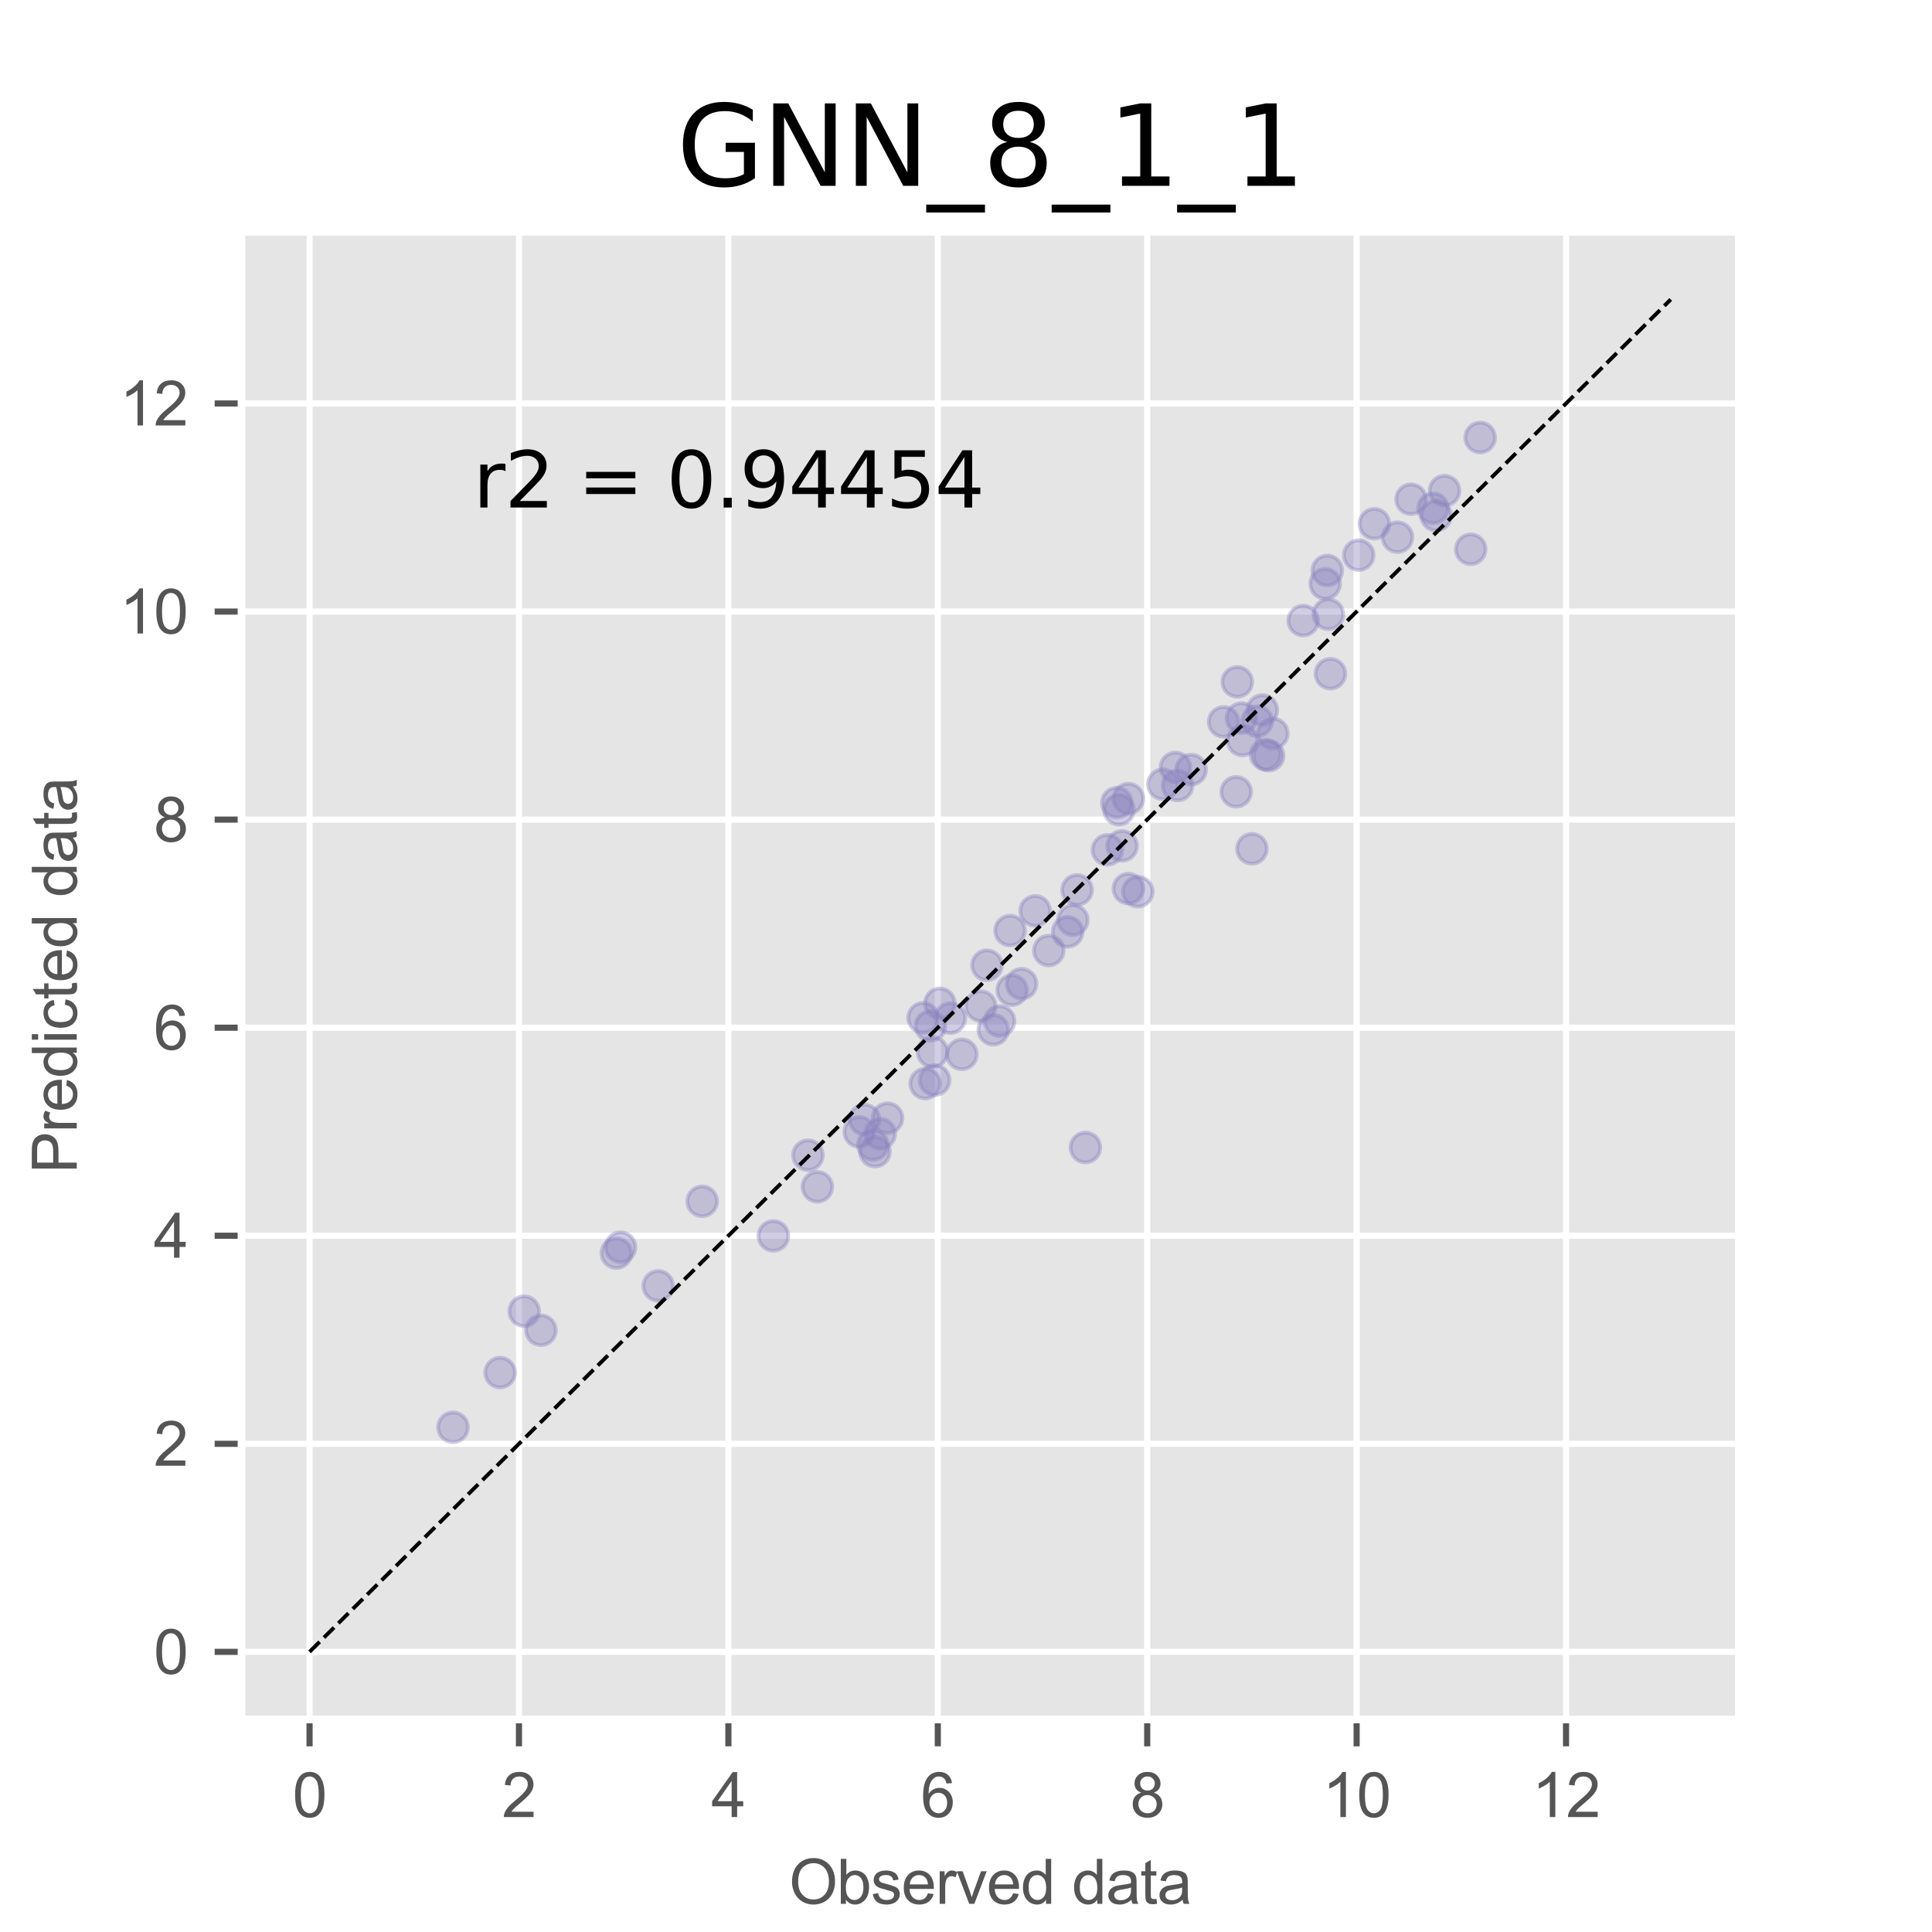 <?xml version="1.0" encoding="utf-8" standalone="no"?>
<!DOCTYPE svg PUBLIC "-//W3C//DTD SVG 1.1//EN"
  "http://www.w3.org/Graphics/SVG/1.1/DTD/svg11.dtd">
<svg xmlns:xlink="http://www.w3.org/1999/xlink" width="252pt" height="252pt" viewBox="0 0 252 252" xmlns="http://www.w3.org/2000/svg" version="1.1">
 <defs>
  <style type="text/css">*{stroke-linejoin: round; stroke-linecap: butt}</style>
 </defs>
 <g id="figure_1">
  <g id="patch_1">
   <path d="M 0 252 
L 252 252 
L 252 0 
L 0 0 
z
" style="fill: #ffffff"/>
  </g>
  <g id="axes_1">
   <g id="patch_2">
    <path d="M 31.5 224.28 
L 226.8 224.28 
L 226.8 30.24 
L 31.5 30.24 
z
" style="fill: #e5e5e5"/>
   </g>
   <g id="matplotlib.axis_1">
    <g id="xtick_1">
     <g id="line2d_1">
      <path d="M 40.377 224.28 
L 40.377 30.24 
" clip-path="url(#pdd893fccad)" style="fill: none; stroke: #ffffff; stroke-width: 0.8; stroke-linecap: square"/>
     </g>
     <g id="line2d_2">
      <defs>
       <path id="mc80473933c" d="M 0 0 
L 0 3.5 
" style="stroke: #555555; stroke-width: 0.8"/>
      </defs>
      <g>
       <use xlink:href="#mc80473933c" x="40.377" y="224.28" style="fill: #555555; stroke: #555555; stroke-width: 0.8"/>
      </g>
     </g>
     <g id="text_1">
      <!-- 0 -->
      <g style="fill: #555555" transform="translate(38.153 237.006) scale(0.08 -0.08)">
       <defs>
        <path id="ArialMT-30" d="M 266 2259 
Q 266 3072 433 3567 
Q 600 4063 929 4331 
Q 1259 4600 1759 4600 
Q 2128 4600 2406 4451 
Q 2684 4303 2865 4023 
Q 3047 3744 3150 3342 
Q 3253 2941 3253 2259 
Q 3253 1453 3087 958 
Q 2922 463 2592 192 
Q 2263 -78 1759 -78 
Q 1097 -78 719 397 
Q 266 969 266 2259 
z
M 844 2259 
Q 844 1131 1108 757 
Q 1372 384 1759 384 
Q 2147 384 2411 759 
Q 2675 1134 2675 2259 
Q 2675 3391 2411 3762 
Q 2147 4134 1753 4134 
Q 1366 4134 1134 3806 
Q 844 3388 844 2259 
z
" transform="scale(0.016)"/>
       </defs>
       <use xlink:href="#ArialMT-30"/>
      </g>
     </g>
    </g>
    <g id="xtick_2">
     <g id="line2d_3">
      <path d="M 67.692 224.28 
L 67.692 30.24 
" clip-path="url(#pdd893fccad)" style="fill: none; stroke: #ffffff; stroke-width: 0.8; stroke-linecap: square"/>
     </g>
     <g id="line2d_4">
      <g>
       <use xlink:href="#mc80473933c" x="67.692" y="224.28" style="fill: #555555; stroke: #555555; stroke-width: 0.8"/>
      </g>
     </g>
     <g id="text_2">
      <!-- 2 -->
      <g style="fill: #555555" transform="translate(65.468 237.006) scale(0.08 -0.08)">
       <defs>
        <path id="ArialMT-32" d="M 3222 541 
L 3222 0 
L 194 0 
Q 188 203 259 391 
Q 375 700 629 1000 
Q 884 1300 1366 1694 
Q 2113 2306 2375 2664 
Q 2638 3022 2638 3341 
Q 2638 3675 2398 3904 
Q 2159 4134 1775 4134 
Q 1369 4134 1125 3890 
Q 881 3647 878 3216 
L 300 3275 
Q 359 3922 746 4261 
Q 1134 4600 1788 4600 
Q 2447 4600 2831 4234 
Q 3216 3869 3216 3328 
Q 3216 3053 3103 2787 
Q 2991 2522 2730 2228 
Q 2469 1934 1863 1422 
Q 1356 997 1212 845 
Q 1069 694 975 541 
L 3222 541 
z
" transform="scale(0.016)"/>
       </defs>
       <use xlink:href="#ArialMT-32"/>
      </g>
     </g>
    </g>
    <g id="xtick_3">
     <g id="line2d_5">
      <path d="M 95.007 224.28 
L 95.007 30.24 
" clip-path="url(#pdd893fccad)" style="fill: none; stroke: #ffffff; stroke-width: 0.8; stroke-linecap: square"/>
     </g>
     <g id="line2d_6">
      <g>
       <use xlink:href="#mc80473933c" x="95.007" y="224.28" style="fill: #555555; stroke: #555555; stroke-width: 0.8"/>
      </g>
     </g>
     <g id="text_3">
      <!-- 4 -->
      <g style="fill: #555555" transform="translate(92.782 237.006) scale(0.08 -0.08)">
       <defs>
        <path id="ArialMT-34" d="M 2069 0 
L 2069 1097 
L 81 1097 
L 81 1613 
L 2172 4581 
L 2631 4581 
L 2631 1613 
L 3250 1613 
L 3250 1097 
L 2631 1097 
L 2631 0 
L 2069 0 
z
M 2069 1613 
L 2069 3678 
L 634 1613 
L 2069 1613 
z
" transform="scale(0.016)"/>
       </defs>
       <use xlink:href="#ArialMT-34"/>
      </g>
     </g>
    </g>
    <g id="xtick_4">
     <g id="line2d_7">
      <path d="M 122.321 224.28 
L 122.321 30.24 
" clip-path="url(#pdd893fccad)" style="fill: none; stroke: #ffffff; stroke-width: 0.8; stroke-linecap: square"/>
     </g>
     <g id="line2d_8">
      <g>
       <use xlink:href="#mc80473933c" x="122.321" y="224.28" style="fill: #555555; stroke: #555555; stroke-width: 0.8"/>
      </g>
     </g>
     <g id="text_4">
      <!-- 6 -->
      <g style="fill: #555555" transform="translate(120.097 237.006) scale(0.08 -0.08)">
       <defs>
        <path id="ArialMT-36" d="M 3184 3459 
L 2625 3416 
Q 2550 3747 2413 3897 
Q 2184 4138 1850 4138 
Q 1581 4138 1378 3988 
Q 1113 3794 959 3422 
Q 806 3050 800 2363 
Q 1003 2672 1297 2822 
Q 1591 2972 1913 2972 
Q 2475 2972 2870 2558 
Q 3266 2144 3266 1488 
Q 3266 1056 3080 686 
Q 2894 316 2569 119 
Q 2244 -78 1831 -78 
Q 1128 -78 684 439 
Q 241 956 241 2144 
Q 241 3472 731 4075 
Q 1159 4600 1884 4600 
Q 2425 4600 2770 4297 
Q 3116 3994 3184 3459 
z
M 888 1484 
Q 888 1194 1011 928 
Q 1134 663 1356 523 
Q 1578 384 1822 384 
Q 2178 384 2434 671 
Q 2691 959 2691 1453 
Q 2691 1928 2437 2201 
Q 2184 2475 1800 2475 
Q 1419 2475 1153 2201 
Q 888 1928 888 1484 
z
" transform="scale(0.016)"/>
       </defs>
       <use xlink:href="#ArialMT-36"/>
      </g>
     </g>
    </g>
    <g id="xtick_5">
     <g id="line2d_9">
      <path d="M 149.636 224.28 
L 149.636 30.24 
" clip-path="url(#pdd893fccad)" style="fill: none; stroke: #ffffff; stroke-width: 0.8; stroke-linecap: square"/>
     </g>
     <g id="line2d_10">
      <g>
       <use xlink:href="#mc80473933c" x="149.636" y="224.28" style="fill: #555555; stroke: #555555; stroke-width: 0.8"/>
      </g>
     </g>
     <g id="text_5">
      <!-- 8 -->
      <g style="fill: #555555" transform="translate(147.412 237.006) scale(0.08 -0.08)">
       <defs>
        <path id="ArialMT-38" d="M 1131 2484 
Q 781 2613 612 2850 
Q 444 3088 444 3419 
Q 444 3919 803 4259 
Q 1163 4600 1759 4600 
Q 2359 4600 2725 4251 
Q 3091 3903 3091 3403 
Q 3091 3084 2923 2848 
Q 2756 2613 2416 2484 
Q 2838 2347 3058 2040 
Q 3278 1734 3278 1309 
Q 3278 722 2862 322 
Q 2447 -78 1769 -78 
Q 1091 -78 675 323 
Q 259 725 259 1325 
Q 259 1772 486 2073 
Q 713 2375 1131 2484 
z
M 1019 3438 
Q 1019 3113 1228 2906 
Q 1438 2700 1772 2700 
Q 2097 2700 2305 2904 
Q 2513 3109 2513 3406 
Q 2513 3716 2298 3927 
Q 2084 4138 1766 4138 
Q 1444 4138 1231 3931 
Q 1019 3725 1019 3438 
z
M 838 1322 
Q 838 1081 952 856 
Q 1066 631 1291 507 
Q 1516 384 1775 384 
Q 2178 384 2440 643 
Q 2703 903 2703 1303 
Q 2703 1709 2433 1975 
Q 2163 2241 1756 2241 
Q 1359 2241 1098 1978 
Q 838 1716 838 1322 
z
" transform="scale(0.016)"/>
       </defs>
       <use xlink:href="#ArialMT-38"/>
      </g>
     </g>
    </g>
    <g id="xtick_6">
     <g id="line2d_11">
      <path d="M 176.951 224.28 
L 176.951 30.24 
" clip-path="url(#pdd893fccad)" style="fill: none; stroke: #ffffff; stroke-width: 0.8; stroke-linecap: square"/>
     </g>
     <g id="line2d_12">
      <g>
       <use xlink:href="#mc80473933c" x="176.951" y="224.28" style="fill: #555555; stroke: #555555; stroke-width: 0.8"/>
      </g>
     </g>
     <g id="text_6">
      <!-- 10 -->
      <g style="fill: #555555" transform="translate(172.502 237.006) scale(0.08 -0.08)">
       <defs>
        <path id="ArialMT-31" d="M 2384 0 
L 1822 0 
L 1822 3584 
Q 1619 3391 1289 3197 
Q 959 3003 697 2906 
L 697 3450 
Q 1169 3672 1522 3987 
Q 1875 4303 2022 4600 
L 2384 4600 
L 2384 0 
z
" transform="scale(0.016)"/>
       </defs>
       <use xlink:href="#ArialMT-31"/>
       <use xlink:href="#ArialMT-30" x="55.615"/>
      </g>
     </g>
    </g>
    <g id="xtick_7">
     <g id="line2d_13">
      <path d="M 204.265 224.28 
L 204.265 30.24 
" clip-path="url(#pdd893fccad)" style="fill: none; stroke: #ffffff; stroke-width: 0.8; stroke-linecap: square"/>
     </g>
     <g id="line2d_14">
      <g>
       <use xlink:href="#mc80473933c" x="204.265" y="224.28" style="fill: #555555; stroke: #555555; stroke-width: 0.8"/>
      </g>
     </g>
     <g id="text_7">
      <!-- 12 -->
      <g style="fill: #555555" transform="translate(199.817 237.006) scale(0.08 -0.08)">
       <use xlink:href="#ArialMT-31"/>
       <use xlink:href="#ArialMT-32" x="55.615"/>
      </g>
     </g>
    </g>
    <g id="text_8">
     <!-- Observed data -->
     <g style="fill: #555555" transform="translate(102.914 248.322) scale(0.08 -0.08)">
      <defs>
       <path id="ArialMT-4f" d="M 309 2231 
Q 309 3372 921 4017 
Q 1534 4663 2503 4663 
Q 3138 4663 3647 4359 
Q 4156 4056 4423 3514 
Q 4691 2972 4691 2284 
Q 4691 1588 4409 1038 
Q 4128 488 3612 205 
Q 3097 -78 2500 -78 
Q 1853 -78 1343 234 
Q 834 547 571 1087 
Q 309 1628 309 2231 
z
M 934 2222 
Q 934 1394 1379 917 
Q 1825 441 2497 441 
Q 3181 441 3623 922 
Q 4066 1403 4066 2288 
Q 4066 2847 3877 3264 
Q 3688 3681 3323 3911 
Q 2959 4141 2506 4141 
Q 1863 4141 1398 3698 
Q 934 3256 934 2222 
z
" transform="scale(0.016)"/>
       <path id="ArialMT-62" d="M 941 0 
L 419 0 
L 419 4581 
L 981 4581 
L 981 2947 
Q 1338 3394 1891 3394 
Q 2197 3394 2470 3270 
Q 2744 3147 2920 2923 
Q 3097 2700 3197 2384 
Q 3297 2069 3297 1709 
Q 3297 856 2875 390 
Q 2453 -75 1863 -75 
Q 1275 -75 941 416 
L 941 0 
z
M 934 1684 
Q 934 1088 1097 822 
Q 1363 388 1816 388 
Q 2184 388 2453 708 
Q 2722 1028 2722 1663 
Q 2722 2313 2464 2622 
Q 2206 2931 1841 2931 
Q 1472 2931 1203 2611 
Q 934 2291 934 1684 
z
" transform="scale(0.016)"/>
       <path id="ArialMT-73" d="M 197 991 
L 753 1078 
Q 800 744 1014 566 
Q 1228 388 1613 388 
Q 2000 388 2187 545 
Q 2375 703 2375 916 
Q 2375 1106 2209 1216 
Q 2094 1291 1634 1406 
Q 1016 1563 777 1677 
Q 538 1791 414 1992 
Q 291 2194 291 2438 
Q 291 2659 392 2848 
Q 494 3038 669 3163 
Q 800 3259 1026 3326 
Q 1253 3394 1513 3394 
Q 1903 3394 2198 3281 
Q 2494 3169 2634 2976 
Q 2775 2784 2828 2463 
L 2278 2388 
Q 2241 2644 2061 2787 
Q 1881 2931 1553 2931 
Q 1166 2931 1000 2803 
Q 834 2675 834 2503 
Q 834 2394 903 2306 
Q 972 2216 1119 2156 
Q 1203 2125 1616 2013 
Q 2213 1853 2448 1751 
Q 2684 1650 2818 1456 
Q 2953 1263 2953 975 
Q 2953 694 2789 445 
Q 2625 197 2315 61 
Q 2006 -75 1616 -75 
Q 969 -75 630 194 
Q 291 463 197 991 
z
" transform="scale(0.016)"/>
       <path id="ArialMT-65" d="M 2694 1069 
L 3275 997 
Q 3138 488 2766 206 
Q 2394 -75 1816 -75 
Q 1088 -75 661 373 
Q 234 822 234 1631 
Q 234 2469 665 2931 
Q 1097 3394 1784 3394 
Q 2450 3394 2872 2941 
Q 3294 2488 3294 1666 
Q 3294 1616 3291 1516 
L 816 1516 
Q 847 969 1125 678 
Q 1403 388 1819 388 
Q 2128 388 2347 550 
Q 2566 713 2694 1069 
z
M 847 1978 
L 2700 1978 
Q 2663 2397 2488 2606 
Q 2219 2931 1791 2931 
Q 1403 2931 1139 2672 
Q 875 2413 847 1978 
z
" transform="scale(0.016)"/>
       <path id="ArialMT-72" d="M 416 0 
L 416 3319 
L 922 3319 
L 922 2816 
Q 1116 3169 1280 3281 
Q 1444 3394 1641 3394 
Q 1925 3394 2219 3213 
L 2025 2691 
Q 1819 2813 1613 2813 
Q 1428 2813 1281 2702 
Q 1134 2591 1072 2394 
Q 978 2094 978 1738 
L 978 0 
L 416 0 
z
" transform="scale(0.016)"/>
       <path id="ArialMT-76" d="M 1344 0 
L 81 3319 
L 675 3319 
L 1388 1331 
Q 1503 1009 1600 663 
Q 1675 925 1809 1294 
L 2547 3319 
L 3125 3319 
L 1869 0 
L 1344 0 
z
" transform="scale(0.016)"/>
       <path id="ArialMT-64" d="M 2575 0 
L 2575 419 
Q 2259 -75 1647 -75 
Q 1250 -75 917 144 
Q 584 363 401 755 
Q 219 1147 219 1656 
Q 219 2153 384 2558 
Q 550 2963 881 3178 
Q 1213 3394 1622 3394 
Q 1922 3394 2156 3267 
Q 2391 3141 2538 2938 
L 2538 4581 
L 3097 4581 
L 3097 0 
L 2575 0 
z
M 797 1656 
Q 797 1019 1065 703 
Q 1334 388 1700 388 
Q 2069 388 2326 689 
Q 2584 991 2584 1609 
Q 2584 2291 2321 2609 
Q 2059 2928 1675 2928 
Q 1300 2928 1048 2622 
Q 797 2316 797 1656 
z
" transform="scale(0.016)"/>
       <path id="ArialMT-20" transform="scale(0.016)"/>
       <path id="ArialMT-61" d="M 2588 409 
Q 2275 144 1986 34 
Q 1697 -75 1366 -75 
Q 819 -75 525 192 
Q 231 459 231 875 
Q 231 1119 342 1320 
Q 453 1522 633 1644 
Q 813 1766 1038 1828 
Q 1203 1872 1538 1913 
Q 2219 1994 2541 2106 
Q 2544 2222 2544 2253 
Q 2544 2597 2384 2738 
Q 2169 2928 1744 2928 
Q 1347 2928 1158 2789 
Q 969 2650 878 2297 
L 328 2372 
Q 403 2725 575 2942 
Q 747 3159 1072 3276 
Q 1397 3394 1825 3394 
Q 2250 3394 2515 3294 
Q 2781 3194 2906 3042 
Q 3031 2891 3081 2659 
Q 3109 2516 3109 2141 
L 3109 1391 
Q 3109 606 3145 398 
Q 3181 191 3288 0 
L 2700 0 
Q 2613 175 2588 409 
z
M 2541 1666 
Q 2234 1541 1622 1453 
Q 1275 1403 1131 1340 
Q 988 1278 909 1158 
Q 831 1038 831 891 
Q 831 666 1001 516 
Q 1172 366 1500 366 
Q 1825 366 2078 508 
Q 2331 650 2450 897 
Q 2541 1088 2541 1459 
L 2541 1666 
z
" transform="scale(0.016)"/>
       <path id="ArialMT-74" d="M 1650 503 
L 1731 6 
Q 1494 -44 1306 -44 
Q 1000 -44 831 53 
Q 663 150 594 308 
Q 525 466 525 972 
L 525 2881 
L 113 2881 
L 113 3319 
L 525 3319 
L 525 4141 
L 1084 4478 
L 1084 3319 
L 1650 3319 
L 1650 2881 
L 1084 2881 
L 1084 941 
Q 1084 700 1114 631 
Q 1144 563 1211 522 
Q 1278 481 1403 481 
Q 1497 481 1650 503 
z
" transform="scale(0.016)"/>
      </defs>
      <use xlink:href="#ArialMT-4f"/>
      <use xlink:href="#ArialMT-62" x="77.783"/>
      <use xlink:href="#ArialMT-73" x="133.398"/>
      <use xlink:href="#ArialMT-65" x="183.398"/>
      <use xlink:href="#ArialMT-72" x="239.014"/>
      <use xlink:href="#ArialMT-76" x="272.314"/>
      <use xlink:href="#ArialMT-65" x="322.314"/>
      <use xlink:href="#ArialMT-64" x="377.93"/>
      <use xlink:href="#ArialMT-20" x="433.545"/>
      <use xlink:href="#ArialMT-64" x="461.328"/>
      <use xlink:href="#ArialMT-61" x="516.943"/>
      <use xlink:href="#ArialMT-74" x="572.559"/>
      <use xlink:href="#ArialMT-61" x="600.342"/>
     </g>
    </g>
   </g>
   <g id="matplotlib.axis_2">
    <g id="ytick_1">
     <g id="line2d_15">
      <path d="M 31.5 215.46 
L 226.8 215.46 
" clip-path="url(#pdd893fccad)" style="fill: none; stroke: #ffffff; stroke-width: 0.8; stroke-linecap: square"/>
     </g>
     <g id="line2d_16">
      <defs>
       <path id="mad724335b5" d="M 0 0 
L -3.5 0 
" style="stroke: #555555; stroke-width: 0.8"/>
      </defs>
      <g>
       <use xlink:href="#mad724335b5" x="31.5" y="215.46" style="fill: #555555; stroke: #555555; stroke-width: 0.8"/>
      </g>
     </g>
     <g id="text_9">
      <!-- 0 -->
      <g style="fill: #555555" transform="translate(20.051 218.323) scale(0.08 -0.08)">
       <use xlink:href="#ArialMT-30"/>
      </g>
     </g>
    </g>
    <g id="ytick_2">
     <g id="line2d_17">
      <path d="M 31.5 188.322 
L 226.8 188.322 
" clip-path="url(#pdd893fccad)" style="fill: none; stroke: #ffffff; stroke-width: 0.8; stroke-linecap: square"/>
     </g>
     <g id="line2d_18">
      <g>
       <use xlink:href="#mad724335b5" x="31.5" y="188.322" style="fill: #555555; stroke: #555555; stroke-width: 0.8"/>
      </g>
     </g>
     <g id="text_10">
      <!-- 2 -->
      <g style="fill: #555555" transform="translate(20.051 191.185) scale(0.08 -0.08)">
       <use xlink:href="#ArialMT-32"/>
      </g>
     </g>
    </g>
    <g id="ytick_3">
     <g id="line2d_19">
      <path d="M 31.5 161.183 
L 226.8 161.183 
" clip-path="url(#pdd893fccad)" style="fill: none; stroke: #ffffff; stroke-width: 0.8; stroke-linecap: square"/>
     </g>
     <g id="line2d_20">
      <g>
       <use xlink:href="#mad724335b5" x="31.5" y="161.183" style="fill: #555555; stroke: #555555; stroke-width: 0.8"/>
      </g>
     </g>
     <g id="text_11">
      <!-- 4 -->
      <g style="fill: #555555" transform="translate(20.051 164.046) scale(0.08 -0.08)">
       <use xlink:href="#ArialMT-34"/>
      </g>
     </g>
    </g>
    <g id="ytick_4">
     <g id="line2d_21">
      <path d="M 31.5 134.045 
L 226.8 134.045 
" clip-path="url(#pdd893fccad)" style="fill: none; stroke: #ffffff; stroke-width: 0.8; stroke-linecap: square"/>
     </g>
     <g id="line2d_22">
      <g>
       <use xlink:href="#mad724335b5" x="31.5" y="134.045" style="fill: #555555; stroke: #555555; stroke-width: 0.8"/>
      </g>
     </g>
     <g id="text_12">
      <!-- 6 -->
      <g style="fill: #555555" transform="translate(20.051 136.908) scale(0.08 -0.08)">
       <use xlink:href="#ArialMT-36"/>
      </g>
     </g>
    </g>
    <g id="ytick_5">
     <g id="line2d_23">
      <path d="M 31.5 106.906 
L 226.8 106.906 
" clip-path="url(#pdd893fccad)" style="fill: none; stroke: #ffffff; stroke-width: 0.8; stroke-linecap: square"/>
     </g>
     <g id="line2d_24">
      <g>
       <use xlink:href="#mad724335b5" x="31.5" y="106.906" style="fill: #555555; stroke: #555555; stroke-width: 0.8"/>
      </g>
     </g>
     <g id="text_13">
      <!-- 8 -->
      <g style="fill: #555555" transform="translate(20.051 109.769) scale(0.08 -0.08)">
       <use xlink:href="#ArialMT-38"/>
      </g>
     </g>
    </g>
    <g id="ytick_6">
     <g id="line2d_25">
      <path d="M 31.5 79.768 
L 226.8 79.768 
" clip-path="url(#pdd893fccad)" style="fill: none; stroke: #ffffff; stroke-width: 0.8; stroke-linecap: square"/>
     </g>
     <g id="line2d_26">
      <g>
       <use xlink:href="#mad724335b5" x="31.5" y="79.768" style="fill: #555555; stroke: #555555; stroke-width: 0.8"/>
      </g>
     </g>
     <g id="text_14">
      <!-- 10 -->
      <g style="fill: #555555" transform="translate(15.602 82.631) scale(0.08 -0.08)">
       <use xlink:href="#ArialMT-31"/>
       <use xlink:href="#ArialMT-30" x="55.615"/>
      </g>
     </g>
    </g>
    <g id="ytick_7">
     <g id="line2d_27">
      <path d="M 31.5 52.629 
L 226.8 52.629 
" clip-path="url(#pdd893fccad)" style="fill: none; stroke: #ffffff; stroke-width: 0.8; stroke-linecap: square"/>
     </g>
     <g id="line2d_28">
      <g>
       <use xlink:href="#mad724335b5" x="31.5" y="52.629" style="fill: #555555; stroke: #555555; stroke-width: 0.8"/>
      </g>
     </g>
     <g id="text_15">
      <!-- 12 -->
      <g style="fill: #555555" transform="translate(15.602 55.492) scale(0.08 -0.08)">
       <use xlink:href="#ArialMT-31"/>
       <use xlink:href="#ArialMT-32" x="55.615"/>
      </g>
     </g>
    </g>
    <g id="text_16">
     <!-- Predicted data -->
     <g style="fill: #555555" transform="translate(10.012 153.053) rotate(-90) scale(0.08 -0.08)">
      <defs>
       <path id="ArialMT-50" d="M 494 0 
L 494 4581 
L 2222 4581 
Q 2678 4581 2919 4538 
Q 3256 4481 3484 4323 
Q 3713 4166 3852 3881 
Q 3991 3597 3991 3256 
Q 3991 2672 3619 2267 
Q 3247 1863 2275 1863 
L 1100 1863 
L 1100 0 
L 494 0 
z
M 1100 2403 
L 2284 2403 
Q 2872 2403 3119 2622 
Q 3366 2841 3366 3238 
Q 3366 3525 3220 3729 
Q 3075 3934 2838 4000 
Q 2684 4041 2272 4041 
L 1100 4041 
L 1100 2403 
z
" transform="scale(0.016)"/>
       <path id="ArialMT-69" d="M 425 3934 
L 425 4581 
L 988 4581 
L 988 3934 
L 425 3934 
z
M 425 0 
L 425 3319 
L 988 3319 
L 988 0 
L 425 0 
z
" transform="scale(0.016)"/>
       <path id="ArialMT-63" d="M 2588 1216 
L 3141 1144 
Q 3050 572 2676 248 
Q 2303 -75 1759 -75 
Q 1078 -75 664 370 
Q 250 816 250 1647 
Q 250 2184 428 2587 
Q 606 2991 970 3192 
Q 1334 3394 1763 3394 
Q 2303 3394 2647 3120 
Q 2991 2847 3088 2344 
L 2541 2259 
Q 2463 2594 2264 2762 
Q 2066 2931 1784 2931 
Q 1359 2931 1093 2626 
Q 828 2322 828 1663 
Q 828 994 1084 691 
Q 1341 388 1753 388 
Q 2084 388 2306 591 
Q 2528 794 2588 1216 
z
" transform="scale(0.016)"/>
      </defs>
      <use xlink:href="#ArialMT-50"/>
      <use xlink:href="#ArialMT-72" x="66.699"/>
      <use xlink:href="#ArialMT-65" x="100"/>
      <use xlink:href="#ArialMT-64" x="155.615"/>
      <use xlink:href="#ArialMT-69" x="211.23"/>
      <use xlink:href="#ArialMT-63" x="233.447"/>
      <use xlink:href="#ArialMT-74" x="283.447"/>
      <use xlink:href="#ArialMT-65" x="311.23"/>
      <use xlink:href="#ArialMT-64" x="366.846"/>
      <use xlink:href="#ArialMT-20" x="422.461"/>
      <use xlink:href="#ArialMT-64" x="450.244"/>
      <use xlink:href="#ArialMT-61" x="505.859"/>
      <use xlink:href="#ArialMT-74" x="561.475"/>
      <use xlink:href="#ArialMT-61" x="589.258"/>
     </g>
    </g>
   </g>
   <g id="PathCollection_1">
    <defs>
     <path id="mc38036a1ce" d="M 0 1.936 
C 0.514 1.936 1.006 1.732 1.369 1.369 
C 1.732 1.006 1.936 0.514 1.936 0 
C 1.936 -0.514 1.732 -1.006 1.369 -1.369 
C 1.006 -1.732 0.514 -1.936 0 -1.936 
C -0.514 -1.936 -1.006 -1.732 -1.369 -1.369 
C -1.732 -1.006 -1.936 -0.514 -1.936 0 
C -1.936 0.514 -1.732 1.006 -1.369 1.369 
C -1.006 1.732 -0.514 1.936 0 1.936 
z
" style="stroke: #8983bf; stroke-opacity: 0.4; stroke-width: 0.5"/>
    </defs>
    <g clip-path="url(#pdd893fccad)">
     <use xlink:href="#mc38036a1ce" x="130.379" y="133.184" style="fill: #8983bf; fill-opacity: 0.4; stroke: #8983bf; stroke-opacity: 0.4; stroke-width: 0.5"/>
     <use xlink:href="#mc38036a1ce" x="127.921" y="131.222" style="fill: #8983bf; fill-opacity: 0.4; stroke: #8983bf; stroke-opacity: 0.4; stroke-width: 0.5"/>
     <use xlink:href="#mc38036a1ce" x="80.393" y="163.451" style="fill: #8983bf; fill-opacity: 0.4; stroke: #8983bf; stroke-opacity: 0.4; stroke-width: 0.5"/>
     <use xlink:href="#mc38036a1ce" x="100.879" y="161.203" style="fill: #8983bf; fill-opacity: 0.4; stroke: #8983bf; stroke-opacity: 0.4; stroke-width: 0.5"/>
     <use xlink:href="#mc38036a1ce" x="187.33" y="67.261" style="fill: #8983bf; fill-opacity: 0.4; stroke: #8983bf; stroke-opacity: 0.4; stroke-width: 0.5"/>
     <use xlink:href="#mc38036a1ce" x="161.381" y="88.936" style="fill: #8983bf; fill-opacity: 0.4; stroke: #8983bf; stroke-opacity: 0.4; stroke-width: 0.5"/>
     <use xlink:href="#mc38036a1ce" x="121.365" y="133.815" style="fill: #8983bf; fill-opacity: 0.4; stroke: #8983bf; stroke-opacity: 0.4; stroke-width: 0.5"/>
     <use xlink:href="#mc38036a1ce" x="164.659" y="92.609" style="fill: #8983bf; fill-opacity: 0.4; stroke: #8983bf; stroke-opacity: 0.4; stroke-width: 0.5"/>
     <use xlink:href="#mc38036a1ce" x="163.976" y="94.065" style="fill: #8983bf; fill-opacity: 0.4; stroke: #8983bf; stroke-opacity: 0.4; stroke-width: 0.5"/>
     <use xlink:href="#mc38036a1ce" x="136.798" y="123.985" style="fill: #8983bf; fill-opacity: 0.4; stroke: #8983bf; stroke-opacity: 0.4; stroke-width: 0.5"/>
     <use xlink:href="#mc38036a1ce" x="139.939" y="120.015" style="fill: #8983bf; fill-opacity: 0.4; stroke: #8983bf; stroke-opacity: 0.4; stroke-width: 0.5"/>
     <use xlink:href="#mc38036a1ce" x="146.358" y="110.33" style="fill: #8983bf; fill-opacity: 0.4; stroke: #8983bf; stroke-opacity: 0.4; stroke-width: 0.5"/>
     <use xlink:href="#mc38036a1ce" x="120.409" y="132.756" style="fill: #8983bf; fill-opacity: 0.4; stroke: #8983bf; stroke-opacity: 0.4; stroke-width: 0.5"/>
     <use xlink:href="#mc38036a1ce" x="184.053" y="65.118" style="fill: #8983bf; fill-opacity: 0.4; stroke: #8983bf; stroke-opacity: 0.4; stroke-width: 0.5"/>
     <use xlink:href="#mc38036a1ce" x="125.463" y="137.524" style="fill: #8983bf; fill-opacity: 0.4; stroke: #8983bf; stroke-opacity: 0.4; stroke-width: 0.5"/>
     <use xlink:href="#mc38036a1ce" x="123.96" y="132.796" style="fill: #8983bf; fill-opacity: 0.4; stroke: #8983bf; stroke-opacity: 0.4; stroke-width: 0.5"/>
     <use xlink:href="#mc38036a1ce" x="140.486" y="116.072" style="fill: #8983bf; fill-opacity: 0.4; stroke: #8983bf; stroke-opacity: 0.4; stroke-width: 0.5"/>
     <use xlink:href="#mc38036a1ce" x="165.479" y="98.575" style="fill: #8983bf; fill-opacity: 0.4; stroke: #8983bf; stroke-opacity: 0.4; stroke-width: 0.5"/>
     <use xlink:href="#mc38036a1ce" x="114.127" y="150.219" style="fill: #8983bf; fill-opacity: 0.4; stroke: #8983bf; stroke-opacity: 0.4; stroke-width: 0.5"/>
     <use xlink:href="#mc38036a1ce" x="85.856" y="167.719" style="fill: #8983bf; fill-opacity: 0.4; stroke: #8983bf; stroke-opacity: 0.4; stroke-width: 0.5"/>
     <use xlink:href="#mc38036a1ce" x="177.224" y="72.408" style="fill: #8983bf; fill-opacity: 0.4; stroke: #8983bf; stroke-opacity: 0.4; stroke-width: 0.5"/>
     <use xlink:href="#mc38036a1ce" x="145.949" y="105.611" style="fill: #8983bf; fill-opacity: 0.4; stroke: #8983bf; stroke-opacity: 0.4; stroke-width: 0.5"/>
     <use xlink:href="#mc38036a1ce" x="70.56" y="173.51" style="fill: #8983bf; fill-opacity: 0.4; stroke: #8983bf; stroke-opacity: 0.4; stroke-width: 0.5"/>
     <use xlink:href="#mc38036a1ce" x="145.675" y="104.692" style="fill: #8983bf; fill-opacity: 0.4; stroke: #8983bf; stroke-opacity: 0.4; stroke-width: 0.5"/>
     <use xlink:href="#mc38036a1ce" x="182.277" y="70.068" style="fill: #8983bf; fill-opacity: 0.4; stroke: #8983bf; stroke-opacity: 0.4; stroke-width: 0.5"/>
     <use xlink:href="#mc38036a1ce" x="113.854" y="149.35" style="fill: #8983bf; fill-opacity: 0.4; stroke: #8983bf; stroke-opacity: 0.4; stroke-width: 0.5"/>
     <use xlink:href="#mc38036a1ce" x="151.685" y="102.29" style="fill: #8983bf; fill-opacity: 0.4; stroke: #8983bf; stroke-opacity: 0.4; stroke-width: 0.5"/>
     <use xlink:href="#mc38036a1ce" x="165.069" y="98.431" style="fill: #8983bf; fill-opacity: 0.4; stroke: #8983bf; stroke-opacity: 0.4; stroke-width: 0.5"/>
     <use xlink:href="#mc38036a1ce" x="121.912" y="140.887" style="fill: #8983bf; fill-opacity: 0.4; stroke: #8983bf; stroke-opacity: 0.4; stroke-width: 0.5"/>
     <use xlink:href="#mc38036a1ce" x="153.324" y="100.096" style="fill: #8983bf; fill-opacity: 0.4; stroke: #8983bf; stroke-opacity: 0.4; stroke-width: 0.5"/>
     <use xlink:href="#mc38036a1ce" x="112.078" y="147.634" style="fill: #8983bf; fill-opacity: 0.4; stroke: #8983bf; stroke-opacity: 0.4; stroke-width: 0.5"/>
     <use xlink:href="#mc38036a1ce" x="112.761" y="146.019" style="fill: #8983bf; fill-opacity: 0.4; stroke: #8983bf; stroke-opacity: 0.4; stroke-width: 0.5"/>
     <use xlink:href="#mc38036a1ce" x="155.372" y="100.381" style="fill: #8983bf; fill-opacity: 0.4; stroke: #8983bf; stroke-opacity: 0.4; stroke-width: 0.5"/>
     <use xlink:href="#mc38036a1ce" x="191.837" y="71.645" style="fill: #8983bf; fill-opacity: 0.4; stroke: #8983bf; stroke-opacity: 0.4; stroke-width: 0.5"/>
     <use xlink:href="#mc38036a1ce" x="59.088" y="186.167" style="fill: #8983bf; fill-opacity: 0.4; stroke: #8983bf; stroke-opacity: 0.4; stroke-width: 0.5"/>
     <use xlink:href="#mc38036a1ce" x="163.293" y="110.708" style="fill: #8983bf; fill-opacity: 0.4; stroke: #8983bf; stroke-opacity: 0.4; stroke-width: 0.5"/>
     <use xlink:href="#mc38036a1ce" x="133.247" y="128.318" style="fill: #8983bf; fill-opacity: 0.4; stroke: #8983bf; stroke-opacity: 0.4; stroke-width: 0.5"/>
     <use xlink:href="#mc38036a1ce" x="141.578" y="149.676" style="fill: #8983bf; fill-opacity: 0.4; stroke: #8983bf; stroke-opacity: 0.4; stroke-width: 0.5"/>
     <use xlink:href="#mc38036a1ce" x="139.256" y="121.552" style="fill: #8983bf; fill-opacity: 0.4; stroke: #8983bf; stroke-opacity: 0.4; stroke-width: 0.5"/>
     <use xlink:href="#mc38036a1ce" x="91.592" y="156.692" style="fill: #8983bf; fill-opacity: 0.4; stroke: #8983bf; stroke-opacity: 0.4; stroke-width: 0.5"/>
     <use xlink:href="#mc38036a1ce" x="132.018" y="129.152" style="fill: #8983bf; fill-opacity: 0.4; stroke: #8983bf; stroke-opacity: 0.4; stroke-width: 0.5"/>
     <use xlink:href="#mc38036a1ce" x="65.234" y="179.032" style="fill: #8983bf; fill-opacity: 0.4; stroke: #8983bf; stroke-opacity: 0.4; stroke-width: 0.5"/>
     <use xlink:href="#mc38036a1ce" x="129.56" y="134.311" style="fill: #8983bf; fill-opacity: 0.4; stroke: #8983bf; stroke-opacity: 0.4; stroke-width: 0.5"/>
     <use xlink:href="#mc38036a1ce" x="120.682" y="141.338" style="fill: #8983bf; fill-opacity: 0.4; stroke: #8983bf; stroke-opacity: 0.4; stroke-width: 0.5"/>
     <use xlink:href="#mc38036a1ce" x="148.407" y="116.31" style="fill: #8983bf; fill-opacity: 0.4; stroke: #8983bf; stroke-opacity: 0.4; stroke-width: 0.5"/>
     <use xlink:href="#mc38036a1ce" x="105.386" y="150.68" style="fill: #8983bf; fill-opacity: 0.4; stroke: #8983bf; stroke-opacity: 0.4; stroke-width: 0.5"/>
     <use xlink:href="#mc38036a1ce" x="131.745" y="121.378" style="fill: #8983bf; fill-opacity: 0.4; stroke: #8983bf; stroke-opacity: 0.4; stroke-width: 0.5"/>
     <use xlink:href="#mc38036a1ce" x="173.127" y="74.413" style="fill: #8983bf; fill-opacity: 0.4; stroke: #8983bf; stroke-opacity: 0.4; stroke-width: 0.5"/>
     <use xlink:href="#mc38036a1ce" x="121.638" y="137.216" style="fill: #8983bf; fill-opacity: 0.4; stroke: #8983bf; stroke-opacity: 0.4; stroke-width: 0.5"/>
     <use xlink:href="#mc38036a1ce" x="173.263" y="80.118" style="fill: #8983bf; fill-opacity: 0.4; stroke: #8983bf; stroke-opacity: 0.4; stroke-width: 0.5"/>
     <use xlink:href="#mc38036a1ce" x="162.064" y="96.586" style="fill: #8983bf; fill-opacity: 0.4; stroke: #8983bf; stroke-opacity: 0.4; stroke-width: 0.5"/>
     <use xlink:href="#mc38036a1ce" x="161.245" y="103.281" style="fill: #8983bf; fill-opacity: 0.4; stroke: #8983bf; stroke-opacity: 0.4; stroke-width: 0.5"/>
     <use xlink:href="#mc38036a1ce" x="122.594" y="130.868" style="fill: #8983bf; fill-opacity: 0.4; stroke: #8983bf; stroke-opacity: 0.4; stroke-width: 0.5"/>
     <use xlink:href="#mc38036a1ce" x="144.446" y="110.848" style="fill: #8983bf; fill-opacity: 0.4; stroke: #8983bf; stroke-opacity: 0.4; stroke-width: 0.5"/>
     <use xlink:href="#mc38036a1ce" x="169.985" y="80.947" style="fill: #8983bf; fill-opacity: 0.4; stroke: #8983bf; stroke-opacity: 0.4; stroke-width: 0.5"/>
     <use xlink:href="#mc38036a1ce" x="128.74" y="125.898" style="fill: #8983bf; fill-opacity: 0.4; stroke: #8983bf; stroke-opacity: 0.4; stroke-width: 0.5"/>
     <use xlink:href="#mc38036a1ce" x="153.597" y="102.456" style="fill: #8983bf; fill-opacity: 0.4; stroke: #8983bf; stroke-opacity: 0.4; stroke-width: 0.5"/>
     <use xlink:href="#mc38036a1ce" x="159.606" y="94.159" style="fill: #8983bf; fill-opacity: 0.4; stroke: #8983bf; stroke-opacity: 0.4; stroke-width: 0.5"/>
     <use xlink:href="#mc38036a1ce" x="172.853" y="76.142" style="fill: #8983bf; fill-opacity: 0.4; stroke: #8983bf; stroke-opacity: 0.4; stroke-width: 0.5"/>
     <use xlink:href="#mc38036a1ce" x="147.178" y="104.166" style="fill: #8983bf; fill-opacity: 0.4; stroke: #8983bf; stroke-opacity: 0.4; stroke-width: 0.5"/>
     <use xlink:href="#mc38036a1ce" x="166.025" y="95.67" style="fill: #8983bf; fill-opacity: 0.4; stroke: #8983bf; stroke-opacity: 0.4; stroke-width: 0.5"/>
     <use xlink:href="#mc38036a1ce" x="186.921" y="66.292" style="fill: #8983bf; fill-opacity: 0.4; stroke: #8983bf; stroke-opacity: 0.4; stroke-width: 0.5"/>
     <use xlink:href="#mc38036a1ce" x="179.272" y="68.317" style="fill: #8983bf; fill-opacity: 0.4; stroke: #8983bf; stroke-opacity: 0.4; stroke-width: 0.5"/>
     <use xlink:href="#mc38036a1ce" x="173.536" y="87.876" style="fill: #8983bf; fill-opacity: 0.4; stroke: #8983bf; stroke-opacity: 0.4; stroke-width: 0.5"/>
     <use xlink:href="#mc38036a1ce" x="115.766" y="145.843" style="fill: #8983bf; fill-opacity: 0.4; stroke: #8983bf; stroke-opacity: 0.4; stroke-width: 0.5"/>
     <use xlink:href="#mc38036a1ce" x="106.615" y="154.8" style="fill: #8983bf; fill-opacity: 0.4; stroke: #8983bf; stroke-opacity: 0.4; stroke-width: 0.5"/>
     <use xlink:href="#mc38036a1ce" x="193.066" y="57.066" style="fill: #8983bf; fill-opacity: 0.4; stroke: #8983bf; stroke-opacity: 0.4; stroke-width: 0.5"/>
     <use xlink:href="#mc38036a1ce" x="147.178" y="115.903" style="fill: #8983bf; fill-opacity: 0.4; stroke: #8983bf; stroke-opacity: 0.4; stroke-width: 0.5"/>
     <use xlink:href="#mc38036a1ce" x="80.94" y="162.686" style="fill: #8983bf; fill-opacity: 0.4; stroke: #8983bf; stroke-opacity: 0.4; stroke-width: 0.5"/>
     <use xlink:href="#mc38036a1ce" x="188.423" y="64" style="fill: #8983bf; fill-opacity: 0.4; stroke: #8983bf; stroke-opacity: 0.4; stroke-width: 0.5"/>
     <use xlink:href="#mc38036a1ce" x="68.375" y="171.03" style="fill: #8983bf; fill-opacity: 0.4; stroke: #8983bf; stroke-opacity: 0.4; stroke-width: 0.5"/>
     <use xlink:href="#mc38036a1ce" x="135.023" y="118.809" style="fill: #8983bf; fill-opacity: 0.4; stroke: #8983bf; stroke-opacity: 0.4; stroke-width: 0.5"/>
     <use xlink:href="#mc38036a1ce" x="161.928" y="93.659" style="fill: #8983bf; fill-opacity: 0.4; stroke: #8983bf; stroke-opacity: 0.4; stroke-width: 0.5"/>
     <use xlink:href="#mc38036a1ce" x="114.81" y="147.885" style="fill: #8983bf; fill-opacity: 0.4; stroke: #8983bf; stroke-opacity: 0.4; stroke-width: 0.5"/>
    </g>
   </g>
   <g id="line2d_29">
    <path d="M 40.377 215.46 
L 54.035 201.891 
L 67.692 188.322 
L 81.349 174.752 
L 95.007 161.183 
L 108.664 147.614 
L 122.321 134.045 
L 135.979 120.475 
L 149.636 106.906 
L 163.293 93.337 
L 176.951 79.768 
L 190.608 66.198 
L 204.265 52.629 
L 217.923 39.06 
" clip-path="url(#pdd893fccad)" style="fill: none; stroke-dasharray: 1.85,0.8; stroke-dashoffset: 0; stroke: #000000; stroke-width: 0.5"/>
   </g>
   <g id="patch_3">
    <path d="M 31.5 224.28 
L 31.5 30.24 
" style="fill: none; stroke: #ffffff; stroke-linejoin: miter; stroke-linecap: square"/>
   </g>
   <g id="patch_4">
    <path d="M 226.8 224.28 
L 226.8 30.24 
" style="fill: none; stroke: #ffffff; stroke-linejoin: miter; stroke-linecap: square"/>
   </g>
   <g id="patch_5">
    <path d="M 31.5 224.28 
L 226.8 224.28 
" style="fill: none; stroke: #ffffff; stroke-linejoin: miter; stroke-linecap: square"/>
   </g>
   <g id="patch_6">
    <path d="M 31.5 30.24 
L 226.8 30.24 
" style="fill: none; stroke: #ffffff; stroke-linejoin: miter; stroke-linecap: square"/>
   </g>
   <g id="text_17">
    <!-- r2 = 0.94454 -->
    <g transform="translate(61.725 66.198) scale(0.1 -0.1)">
     <defs>
      <path id="DejaVuSans-72" d="M 2631 2963 
Q 2534 3019 2420 3045 
Q 2306 3072 2169 3072 
Q 1681 3072 1420 2755 
Q 1159 2438 1159 1844 
L 1159 0 
L 581 0 
L 581 3500 
L 1159 3500 
L 1159 2956 
Q 1341 3275 1631 3429 
Q 1922 3584 2338 3584 
Q 2397 3584 2469 3576 
Q 2541 3569 2628 3553 
L 2631 2963 
z
" transform="scale(0.016)"/>
      <path id="DejaVuSans-32" d="M 1228 531 
L 3431 531 
L 3431 0 
L 469 0 
L 469 531 
Q 828 903 1448 1529 
Q 2069 2156 2228 2338 
Q 2531 2678 2651 2914 
Q 2772 3150 2772 3378 
Q 2772 3750 2511 3984 
Q 2250 4219 1831 4219 
Q 1534 4219 1204 4116 
Q 875 4013 500 3803 
L 500 4441 
Q 881 4594 1212 4672 
Q 1544 4750 1819 4750 
Q 2544 4750 2975 4387 
Q 3406 4025 3406 3419 
Q 3406 3131 3298 2873 
Q 3191 2616 2906 2266 
Q 2828 2175 2409 1742 
Q 1991 1309 1228 531 
z
" transform="scale(0.016)"/>
      <path id="DejaVuSans-20" transform="scale(0.016)"/>
      <path id="DejaVuSans-3d" d="M 678 2906 
L 4684 2906 
L 4684 2381 
L 678 2381 
L 678 2906 
z
M 678 1631 
L 4684 1631 
L 4684 1100 
L 678 1100 
L 678 1631 
z
" transform="scale(0.016)"/>
      <path id="DejaVuSans-30" d="M 2034 4250 
Q 1547 4250 1301 3770 
Q 1056 3291 1056 2328 
Q 1056 1369 1301 889 
Q 1547 409 2034 409 
Q 2525 409 2770 889 
Q 3016 1369 3016 2328 
Q 3016 3291 2770 3770 
Q 2525 4250 2034 4250 
z
M 2034 4750 
Q 2819 4750 3233 4129 
Q 3647 3509 3647 2328 
Q 3647 1150 3233 529 
Q 2819 -91 2034 -91 
Q 1250 -91 836 529 
Q 422 1150 422 2328 
Q 422 3509 836 4129 
Q 1250 4750 2034 4750 
z
" transform="scale(0.016)"/>
      <path id="DejaVuSans-2e" d="M 684 794 
L 1344 794 
L 1344 0 
L 684 0 
L 684 794 
z
" transform="scale(0.016)"/>
      <path id="DejaVuSans-39" d="M 703 97 
L 703 672 
Q 941 559 1184 500 
Q 1428 441 1663 441 
Q 2288 441 2617 861 
Q 2947 1281 2994 2138 
Q 2813 1869 2534 1725 
Q 2256 1581 1919 1581 
Q 1219 1581 811 2004 
Q 403 2428 403 3163 
Q 403 3881 828 4315 
Q 1253 4750 1959 4750 
Q 2769 4750 3195 4129 
Q 3622 3509 3622 2328 
Q 3622 1225 3098 567 
Q 2575 -91 1691 -91 
Q 1453 -91 1209 -44 
Q 966 3 703 97 
z
M 1959 2075 
Q 2384 2075 2632 2365 
Q 2881 2656 2881 3163 
Q 2881 3666 2632 3958 
Q 2384 4250 1959 4250 
Q 1534 4250 1286 3958 
Q 1038 3666 1038 3163 
Q 1038 2656 1286 2365 
Q 1534 2075 1959 2075 
z
" transform="scale(0.016)"/>
      <path id="DejaVuSans-34" d="M 2419 4116 
L 825 1625 
L 2419 1625 
L 2419 4116 
z
M 2253 4666 
L 3047 4666 
L 3047 1625 
L 3713 1625 
L 3713 1100 
L 3047 1100 
L 3047 0 
L 2419 0 
L 2419 1100 
L 313 1100 
L 313 1709 
L 2253 4666 
z
" transform="scale(0.016)"/>
      <path id="DejaVuSans-35" d="M 691 4666 
L 3169 4666 
L 3169 4134 
L 1269 4134 
L 1269 2991 
Q 1406 3038 1543 3061 
Q 1681 3084 1819 3084 
Q 2600 3084 3056 2656 
Q 3513 2228 3513 1497 
Q 3513 744 3044 326 
Q 2575 -91 1722 -91 
Q 1428 -91 1123 -41 
Q 819 9 494 109 
L 494 744 
Q 775 591 1075 516 
Q 1375 441 1709 441 
Q 2250 441 2565 725 
Q 2881 1009 2881 1497 
Q 2881 1984 2565 2268 
Q 2250 2553 1709 2553 
Q 1456 2553 1204 2497 
Q 953 2441 691 2322 
L 691 4666 
z
" transform="scale(0.016)"/>
     </defs>
     <use xlink:href="#DejaVuSans-72"/>
     <use xlink:href="#DejaVuSans-32" x="41.113"/>
     <use xlink:href="#DejaVuSans-20" x="104.736"/>
     <use xlink:href="#DejaVuSans-3d" x="136.523"/>
     <use xlink:href="#DejaVuSans-20" x="220.312"/>
     <use xlink:href="#DejaVuSans-30" x="252.1"/>
     <use xlink:href="#DejaVuSans-2e" x="315.723"/>
     <use xlink:href="#DejaVuSans-39" x="347.51"/>
     <use xlink:href="#DejaVuSans-34" x="411.133"/>
     <use xlink:href="#DejaVuSans-34" x="474.756"/>
     <use xlink:href="#DejaVuSans-35" x="538.379"/>
     <use xlink:href="#DejaVuSans-34" x="602.002"/>
    </g>
   </g>
   <g id="text_18">
    <!-- GNN_8_1_1 -->
    <g transform="translate(88.255 24.24) scale(0.144 -0.144)">
     <defs>
      <path id="DejaVuSans-47" d="M 3809 666 
L 3809 1919 
L 2778 1919 
L 2778 2438 
L 4434 2438 
L 4434 434 
Q 4069 175 3628 42 
Q 3188 -91 2688 -91 
Q 1594 -91 976 548 
Q 359 1188 359 2328 
Q 359 3472 976 4111 
Q 1594 4750 2688 4750 
Q 3144 4750 3555 4637 
Q 3966 4525 4313 4306 
L 4313 3634 
Q 3963 3931 3569 4081 
Q 3175 4231 2741 4231 
Q 1884 4231 1454 3753 
Q 1025 3275 1025 2328 
Q 1025 1384 1454 906 
Q 1884 428 2741 428 
Q 3075 428 3337 486 
Q 3600 544 3809 666 
z
" transform="scale(0.016)"/>
      <path id="DejaVuSans-4e" d="M 628 4666 
L 1478 4666 
L 3547 763 
L 3547 4666 
L 4159 4666 
L 4159 0 
L 3309 0 
L 1241 3903 
L 1241 0 
L 628 0 
L 628 4666 
z
" transform="scale(0.016)"/>
      <path id="DejaVuSans-5f" d="M 3263 -1063 
L 3263 -1509 
L -63 -1509 
L -63 -1063 
L 3263 -1063 
z
" transform="scale(0.016)"/>
      <path id="DejaVuSans-38" d="M 2034 2216 
Q 1584 2216 1326 1975 
Q 1069 1734 1069 1313 
Q 1069 891 1326 650 
Q 1584 409 2034 409 
Q 2484 409 2743 651 
Q 3003 894 3003 1313 
Q 3003 1734 2745 1975 
Q 2488 2216 2034 2216 
z
M 1403 2484 
Q 997 2584 770 2862 
Q 544 3141 544 3541 
Q 544 4100 942 4425 
Q 1341 4750 2034 4750 
Q 2731 4750 3128 4425 
Q 3525 4100 3525 3541 
Q 3525 3141 3298 2862 
Q 3072 2584 2669 2484 
Q 3125 2378 3379 2068 
Q 3634 1759 3634 1313 
Q 3634 634 3220 271 
Q 2806 -91 2034 -91 
Q 1263 -91 848 271 
Q 434 634 434 1313 
Q 434 1759 690 2068 
Q 947 2378 1403 2484 
z
M 1172 3481 
Q 1172 3119 1398 2916 
Q 1625 2713 2034 2713 
Q 2441 2713 2670 2916 
Q 2900 3119 2900 3481 
Q 2900 3844 2670 4047 
Q 2441 4250 2034 4250 
Q 1625 4250 1398 4047 
Q 1172 3844 1172 3481 
z
" transform="scale(0.016)"/>
      <path id="DejaVuSans-31" d="M 794 531 
L 1825 531 
L 1825 4091 
L 703 3866 
L 703 4441 
L 1819 4666 
L 2450 4666 
L 2450 531 
L 3481 531 
L 3481 0 
L 794 0 
L 794 531 
z
" transform="scale(0.016)"/>
     </defs>
     <use xlink:href="#DejaVuSans-47"/>
     <use xlink:href="#DejaVuSans-4e" x="77.49"/>
     <use xlink:href="#DejaVuSans-4e" x="152.295"/>
     <use xlink:href="#DejaVuSans-5f" x="227.1"/>
     <use xlink:href="#DejaVuSans-38" x="277.1"/>
     <use xlink:href="#DejaVuSans-5f" x="340.723"/>
     <use xlink:href="#DejaVuSans-31" x="390.723"/>
     <use xlink:href="#DejaVuSans-5f" x="454.346"/>
     <use xlink:href="#DejaVuSans-31" x="504.346"/>
    </g>
   </g>
  </g>
 </g>
 <defs>
  <clipPath id="pdd893fccad">
   <rect x="31.5" y="30.24" width="195.3" height="194.04"/>
  </clipPath>
 </defs>
</svg>
